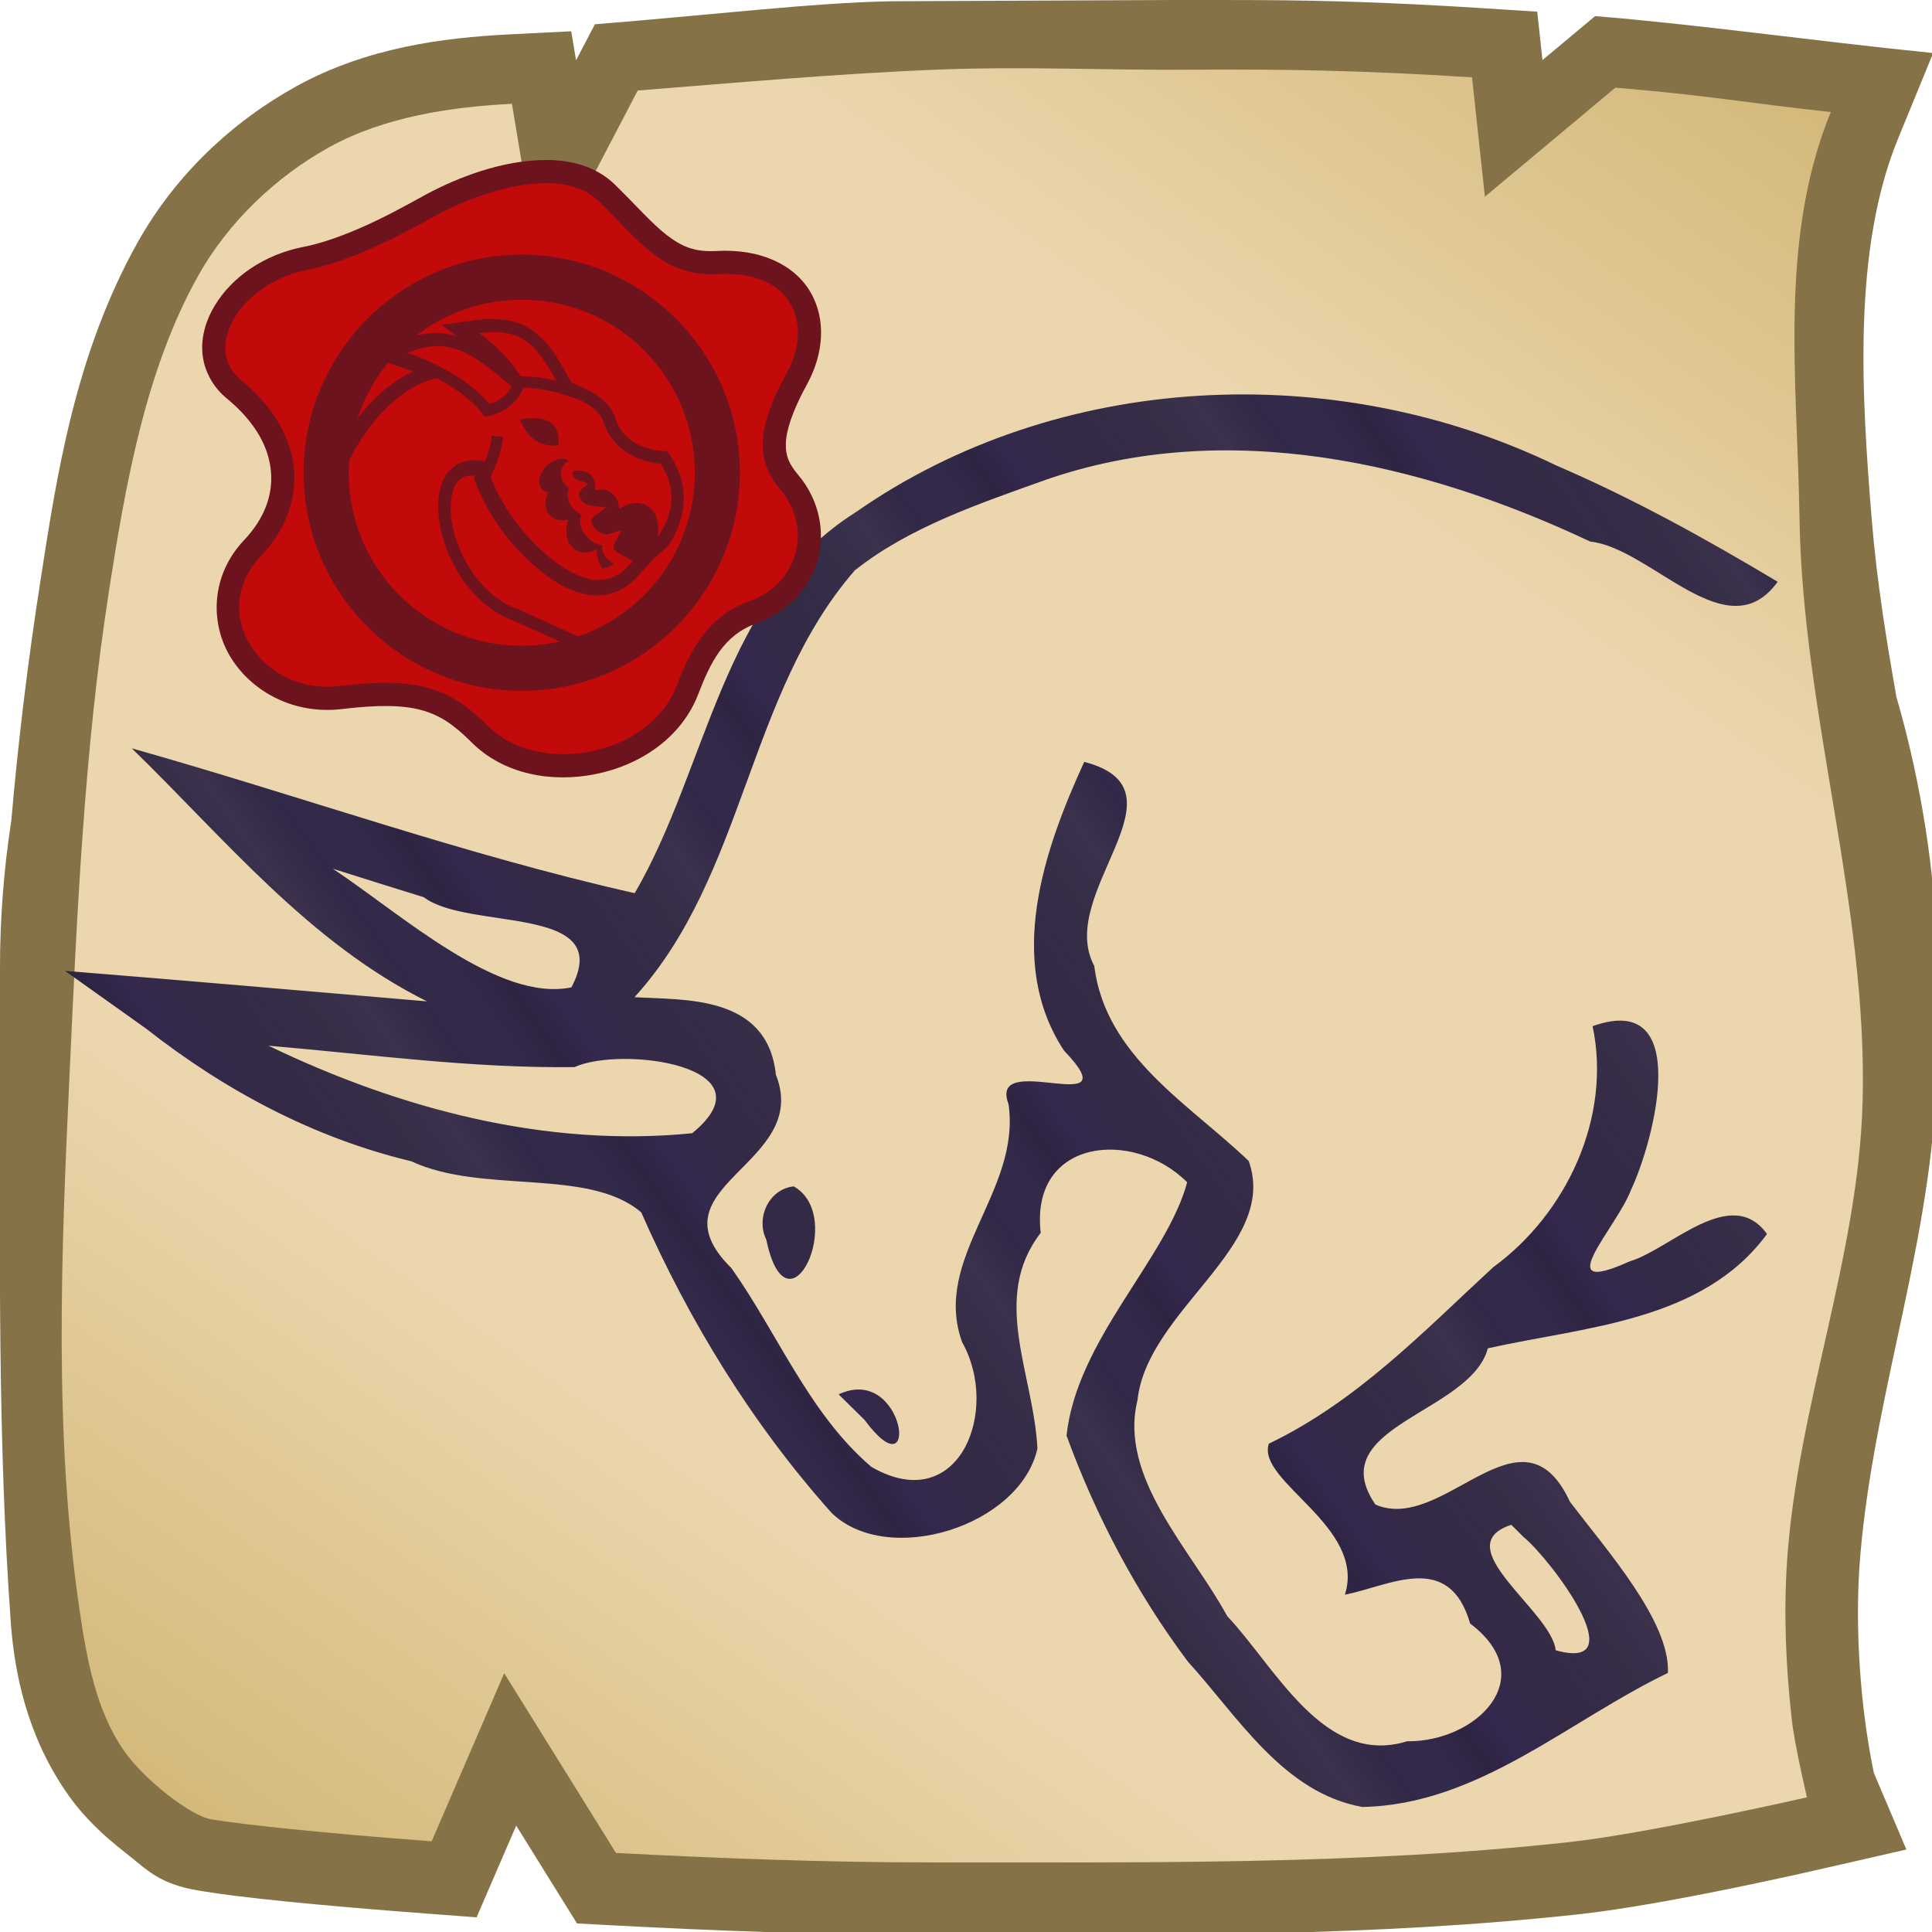 <svg height="500" viewBox="0 0 132.292 132.292" width="500" xmlns="http://www.w3.org/2000/svg" xmlns:xlink="http://www.w3.org/1999/xlink"><linearGradient id="a"><stop offset="0" stop-color="#d3b879"/><stop offset=".25" stop-color="#ebd6ad"/><stop offset=".5" stop-color="#ebd6ad"/><stop offset=".75" stop-color="#ebd6ad"/><stop offset="1" stop-color="#d3b879"/></linearGradient><linearGradient id="b" gradientUnits="userSpaceOnUse" x1="116.132" x2="22.669" xlink:href="#a" y1="0" y2="132.292"/><linearGradient id="c"><stop offset="0" stop-color="#2e2442"/><stop offset=".125" stop-color="#342a4b"/><stop offset=".25" stop-color="#322848"/><stop offset=".375" stop-color="#322947" stop-opacity=".95"/><stop offset=".5" stop-color="#322a46" stop-opacity=".98"/><stop offset=".75" stop-color="#2e2442" stop-opacity=".97"/><stop offset=".906" stop-color="#34284e"/><stop offset="1" stop-color="#2e2442"/></linearGradient><filter id="d" color-interpolation-filters="sRGB" height="1.006" width="1.006" x="-.003" y="-.003"><feGaussianBlur stdDeviation=".352"/></filter><filter id="e" color-interpolation-filters="sRGB" height="1.009" width="1.009" x="-.004" y="-.004"><feGaussianBlur stdDeviation=".123"/></filter><linearGradient id="f" gradientTransform="matrix(-.832 0 0 .832 305.91 25.354)" gradientUnits="userSpaceOnUse" spreadMethod="repeat" x1="193.16" x2="216.037" xlink:href="#c" y1="90.853" y2="107.22"/><filter id="g" color-interpolation-filters="sRGB" height="1.04" width="1.033" x="-.016" y="-.02"><feGaussianBlur stdDeviation=".797"/></filter><path d="m250.471 499.983c51.835.039 104.538.441 157.504-5.348 23.527-2.571 63.666-11.943 63.666-11.943l20.957-4.789-8.406-19.797c-3.626-17.49-4.76-37.133-3.756-52.852 2.741-40.111 16.933-78.897 19.564-119.016.828-12.623.691-24.469.344-42.18-.347-17.711-3.704-41.244-10.317-63.953-2.609-14.831-5.05-29.754-6.35-45.516-2.711-32.883-4.959-70.153 6.762-98.752l9.072-22.131c-31.313-3.172-61.138-7.435-87.342-9.543l-13.605 11.365-1.35-12.51-15.117-.967c-21.868-1.39-38.846-1.919-56.314-2.025-5.823-.036-16.508-.027-22.639-.027l-72.837.327c-19.69.327-47.169 3.598-76.591 5.948l-4.609 8.811-.258.496-1.246-7.498-16.018.805c-16.981.856-36.821 3.38-54.957 13.381-16.734 9.228-31.341 23.054-40.965 40.189-16.466 29.318-21.106 61.291-25.148 87.197-3.249 20.824-5.799 41.628-7.584 62.336-1.944 12.576-2.924 25.282-2.933 38.008l.001 27.979c.014 46.729-.629 93.964 2.793 141.27.941 13.005 4.17 29.035 14.33 43.824 4.451 6.479 9.806 11.404 15.326 15.693 5.506 4.279 8.509 8.111 19.365 9.824 9.832 1.663 30.066 3.742 58.57 5.875l12.771.959 10.229-23.693 15.715 25.273 9.365.502c25.465 1.348 54.433 2.491 81.955 2.473z" fill="#857347" stroke-width="3.78" transform="scale(.265)"/><path d="m43.667 6.199-6.649 12.723-1.963-11.814c-4.152.209-8.735.888-12.484 2.956-3.665 2.021-6.931 5.135-8.988 8.796-3.594 6.399-4.968 14.212-6.101 21.472-1.724 11.049-2.209 22.267-2.729 33.439-.565 12.142-1.075 24.438.693 36.464.487 3.314 1.111 6.835 3.004 9.59 1.45 2.11 4.687 4.544 6.008 4.751 2.083.354 7.611.944 15.101 1.505l4.967-11.508 7.651 12.304c6.689.354 14.283.654 21.43.649 14.614-.01 29.291.201 43.819-1.387 5.496-.601 16.303-3.069 16.303-3.069s-.84-3.54-1.041-5.344c-.4-3.586-.562-7.22-.321-10.821.708-10.588 4.876-20.805 5.172-31.413.374-13.426-4.117-26.631-4.321-40.061-.141-9.278-1.441-19.011 2.143-27.756-5.568-.608-8.703-1.18-14.752-1.67l-8.932 7.465-.881-8.173c-7.611-.484-12.854-.566-19.284-.522-5.85.04-11.266-.236-17.112-.015-6.769.256-14.283.929-20.733 1.44z" fill="url(#b)" stroke-width="4.763"/><g><path d="m120.994 84.498c-4.42 6.01-12.446 6.338-19.114 7.826-1.188 4.458-11.391 5.322-7.702 10.697 4.654 2.044 10.017-7.31 13.321-.192 2.542 3.35 6.875 8.211 6.711 11.724-6.827 3.278-12.989 9.028-20.923 9.178-5.414-.966-8.514-6.182-11.958-9.967-3.515-4.701-6.283-9.946-8.297-15.456.679-6.545 6.875-12.151 8.258-17.354-3.696-3.695-10.775-2.987-10.027 3.463-3.449 4.457-.491 9.628-.225 14.771-1.192 5.326-10.237 8.137-14.092 4.411-5.455-6.114-9.741-13.102-13.038-20.582-3.604-3.086-10.879-1.222-15.751-3.502-6.692-1.599-12.791-4.869-18.169-9.093-1.847-1.314-3.693-2.628-5.54-3.943 8.267.661 16.528 1.384 24.791 2.09-8.104-4.03-13.845-11.138-20.216-17.328 11.498 3.241 22.772 7.292 34.44 9.919 5.035-8.651 5.966-20.311 15.114-26.072 13.881-9.698 32.859-10.533 47.976-3.221 5.254 2.259 10.27 5.033 15.171 7.97-3.446 4.785-8.633-2.306-12.836-2.754-11.48-5.417-24.91-8.518-37.27-4.232-4.515 1.618-9.321 3.219-13.084 6.203-7.369 8.463-7.505 20.889-15.087 29.227 3.367.208 9.106-.195 9.681 5.309 2.464 6.192-8.767 7.593-3.044 13.244 3.194 4.517 5.317 9.967 9.585 13.611 5.982 3.451 8.856-3.846 6.21-8.547-2.078-5.778 4.053-10.302 3.178-16.3-1.445-3.818 8.505 1.239 3.802-3.657-4.014-6.107-1.387-13.736 1.383-19.771 7.432 1.922-1.991 8.985.685 13.966.77 6.203 6.501 9.451 10.577 13.362 2.094 5.84-6.948 10.18-7.615 16.381-1.308 5.299 3.68 10.249 6.145 14.785 3.323 3.52 6.634 10.337 12.324 8.567 4.724.058 9.225-4.351 4.31-8.06-1.446-5.008-5.51-2.576-8.575-1.977 1.478-4.674-6.079-7.749-5.209-10.339 6.06-2.904 10.649-7.74 15.359-12.08 5.048-3.681 8.118-10.28 6.811-16.507 6.877-2.476 4.24 7.777 2.633 11.198-.967 2.592-5.734 7.455-.091 4.903 2.753-.803 6.933-5.297 9.399-1.873zm-98.21-25.016c4.739 3.145 11.335 9.164 16.344 8.125 3.027-5.738-7.057-3.846-10.112-6.172-2.082-.638-4.157-1.298-6.233-1.953zm-4.4 12.123c8.967 4.318 19.009 6.995 29.014 5.992 5.627-4.603-4.838-5.996-8.059-4.529-7.015.094-13.98-.872-20.955-1.464zm35.965 9.632c3.621 2.035-.42 10.626-1.879 3.64-.728-1.475.174-3.461 1.879-3.64zm3.074 14.241c4.566-2.146 5.658 6.997 1.778 1.751-.593-.584-1.185-1.167-1.778-1.751zm46.063 8.932c-4.49 1.462 2.759 5.903 3.038 8.591 5.49 1.543-.329-6.228-2.191-7.747z" fill="url(#f)"/><path d="m120.994 84.498c1.329 6.755-13.708 3.563-19.114 7.826-3.45 2.721-9.733 6.801-7.702 10.697 2.053 3.938 9.464-2.391 13.321-.192 3.912 2.231 8.122 7.448 6.711 11.724-2.387 7.232-13.383 10.247-20.923 9.178-5.138-.728-8.678-5.946-11.958-9.967-3.696-4.531-8.155-9.61-8.297-15.456-.155-6.404 12.528-12.578 8.258-17.354-2.357-2.636-7.953.599-10.027 3.463-2.888 3.988 2.721 10.825-.225 14.771-2.945 3.944-9.471 6.105-14.092 4.411-7.625-2.795-6.393-15.914-13.038-20.582-4.401-3.092-10.683-1.701-15.751-3.502-6.382-2.267-12.365-5.604-18.169-9.093-1.943-1.168-6.32-1.814-5.54-3.943 2.854-7.787 21.589 9.74 24.791 2.09 3.427-8.187-24.428-9.516-20.216-17.328 5.67-10.515 23.356 14.378 34.44 9.919 9.319-3.749 6.583-20.768 15.114-26.072 13.612-8.463 32.295-6.537 47.976-3.221 5.589 1.182 17.117 2.599 15.171 7.97-1.49 4.114-8.517-2.047-12.836-2.754-12.339-2.019-24.936-6.284-37.27-4.232-4.761.792-9.614 2.848-13.084 6.203-7.883 7.62-18.288 18.741-15.087 29.227 1.075 3.52 8.175 1.951 9.681 5.309 1.854 4.133-3.917 8.799-3.044 13.244 1.069 5.445 4.036 13.57 9.585 13.611 3.522.026 4.805-5.318 6.21-8.547 2.209-5.076.53-11.438 3.178-16.3.841-1.544 3.057-2.064 3.802-3.657 2.798-5.985-5.223-19.84 1.383-19.771 4.661.049-.954 9.603.685 13.966 1.997 5.318 9.913 7.72 10.577 13.362.704 5.98-7.491 10.361-7.615 16.381-.11 5.336 2.795 10.63 6.145 14.785 3.14 3.895 7.46 9.738 12.324 8.567 2.962-.713 5.571-5.286 4.31-8.06-1.214-2.67-6.267-.166-8.575-1.977-3.036-2.382-6.047-6.572-5.209-10.339 1.414-6.358 11.428-6.887 15.359-12.08 3.592-4.746.878-16.983 6.811-16.507 3.822.307 2.227 7.385 2.633 11.198.173 1.625-1.345 3.855-.091 4.903 2.451 2.049 6.22-1.56 9.399-1.873 0-0.0 0-0.0 0 0zm-98.21-25.016c-2.271 5.645 13.403 13.451 16.344 8.125 1.909-3.457-6.515-4.541-10.112-6.172-1.983-.899-5.42-3.972-6.233-1.953zm-4.4 12.123c-1.346 9.783 25.556 15.242 29.014 5.992 1.079-2.886-5.107-3.645-8.059-4.529-6.708-2.008-20.001-8.401-20.955-1.464zm35.965 9.632-1.879 3.64zm3.074 14.241 1.778 1.751zm46.063 8.932c-2.567 1.623.144 9.511 3.038 8.591 2.558-.813-.831-5.434-2.191-7.747-.202-.343-.51-1.056-.847-.843z" fill="url(#f)" filter="url(#g)" opacity=".25"/><g stroke-width="3.148" transform="matrix(.318 0 0 .318 111.745 -12.915)"><path d="m-233.658 75.061c-.007-0-.013.002-.019.002-9.801-.033-19.586 4.045-25.453 7.139-2.164 1.141-6.144 3.469-11.113 5.861-4.969 2.392-10.809 4.743-15.711 5.691-8.621 1.667-15.498 6.523-19.209 12.67-1.855 3.073-2.938 6.566-2.654 10.18.284 3.614 2.124 7.229 5.199 9.756 6.306 5.181 9.108 10.644 9.559 15.74.45 5.097-1.375 10.163-5.822 14.863-7.207 7.618-7.35 18.064-2.717 25.406s13.66 12.143 23.828 10.92c8-.962 13.238-.84 17.146.234 3.909 1.074 6.87 3.042 10.754 6.924 6.993 6.988 17.367 8.74 26.744 6.846 9.377-1.894 18.384-7.646 22.072-17.201 2.619-6.784 5.458-12.727 12.521-15.238 6.74-2.395 11.486-7.613 13.189-13.656 1.703-6.043.357-12.891-4.096-18.219h-.002c-2.081-2.489-2.804-4.139-2.744-6.83.059-2.691 1.272-6.802 4.58-12.832 3.518-6.415 4.197-13.87.701-19.834-3.496-5.964-10.904-9.345-20.152-8.828-4.811.269-7.527-.94-10.758-3.416-3.23-2.476-6.652-6.46-11.188-10.883v-.002c-4.075-3.973-9.522-5.272-14.656-5.293zm-.041 9.975c.001 0.0.001-0.0.002 0 3.53.015 6.065.835 7.732 2.461 4.124 4.022 7.603 8.224 12.084 11.658 4.481 3.434 10.286 5.857 17.381 5.461 6.784-.379 9.655 1.634 10.99 3.912 1.335 2.278 1.398 5.912-.84 9.992-3.7 6.745-5.693 12.197-5.809 17.408-.115 5.211 2.019 9.803 5.064 13.447 2.458 2.941 2.974 6.186 2.148 9.117-.826 2.931-3.001 5.567-6.928 6.963h-.002c-11.082 3.94-15.666 13.746-18.484 21.045-2.169 5.619-8.003 9.654-14.742 11.016-6.739 1.361-13.756-.163-17.719-4.123-4.56-4.558-9.317-7.88-15.162-9.486s-12.395-1.554-20.98-.521c-6.417.772-11.636-2.273-14.201-6.338s-2.863-8.588 1.527-13.229c6.054-6.399 9.232-14.442 8.512-22.596s-5.265-16.083-13.16-22.57c-1.196-.982-1.505-1.753-1.59-2.83-.085-1.077.247-2.581 1.25-4.242 2.005-3.322 6.62-6.882 12.564-8.031 6.388-1.235 12.773-3.914 18.145-6.5 5.372-2.586 9.848-5.185 11.438-6.023 4.805-2.534 14.044-6.016 20.779-5.99z" fill="#6c131e" stroke-width="3.148"/><path d="m-233.678 80.048c-8.271-.033-17.788 3.75-23.126 6.565-3.754 1.979-16.913 9.855-28.203 12.039-14.565 2.816-22.986 16.835-14.445 23.854 14.202 11.668 14.693 26.785 4.192 37.885-11.597 12.258.307 29.942 16.892 27.947 16.585-1.995 23.579.144 32.023 8.583 10.956 10.948 34.781 6.55 40.639-8.624 2.719-7.042 6.43-14.915 15.503-18.141 10.667-3.791 13.847-15.709 6.937-23.978-5.127-6.134-5.718-12.484 1.29-25.259 5.756-10.494 1.232-22.179-14.8-21.283-11.907.665-17.046-7.264-25.706-15.709-2.871-2.8-6.863-3.86-11.195-3.877z" fill="#c20a0a" stroke-width="31.4"/><path d="m-239.052 95.443c-25.861 0-46.971 21.1-46.971 46.963 0 25.863 21.108 46.973 46.971 46.973 25.862 0 46.971-21.11 46.971-46.973 0-25.862-21.109-46.963-46.971-46.963z" fill="#6c131e" stroke-width="3.148"/><path d="m-239.052 105.151c-20.609 0-37.257 16.647-37.257 37.257 0 20.609 16.648 37.265 37.257 37.265 20.608 0 37.265-16.655 37.265-37.264 0-20.609-16.656-37.257-37.265-37.257z" fill="#c20a0a" stroke-width="31.4"/><path d="m-920.529 467.439c-5.589 1.055-11.31 2.761-17.285 5.223l-28.514 11.748 29.244 9.789c3.267 1.094 6.497 2.29 9.672 3.572-17.47 7.749-32.362 21.944-43.494 36.01-7.715 9.748-14.675 20.618-20.279 32.24l-.961 1.996-.152 2.211c-.239 3.487-.373 7.027-.373 10.617 0 84.087 68.227 152.342 152.314 152.342 11.539 0 22.789-1.287 33.604-3.715l33.656-7.559-69.568-31.293-.406-.146c-27.952-10.121-47.951-42.215-52.67-69.473-2.359-13.629-.622-25.449 3.113-31.566 3.181-5.209 6.959-7.811 15.545-7.104l-.822 2.236 1.557 4.039c8.9 23.099 23.903 44.201 40.604 60.449 16.7 16.248 34.732 28.041 52.916 30.49l.574.078.58.019c.691.024 1.354.005 2.01-.031 11.157.437 24.263-3.744 34.344-14.893l13.803-15.26 10.809-9.324c13.695-19.039 20.019-46.784 3.107-72.885l-3.023-4.668-5.539-.527c-19.538-1.857-32.27-12.071-36.529-25.645-4.103-13.076-15.354-20.644-27.186-25.918l-8.896-3.967-3.377-6.123c-8.033-14.566-15.583-26.768-26.814-35.123-6.377-4.744-14.098-8.057-22.959-9.553l-11.684-.898c-4.111.053-8.346.445-12.746 1.049l-27.918 3.828 12.482 9.268c-5.471-1.649-11.19-2.718-17.207-2.725z" fill="#6c131e" filter="url(#d)" stroke-width="3.148" transform="matrix(.265 0 0 .265 -16.707 -11.275)"/><path d="m-245.156 112.107c-.919.011-1.927.102-3.008.25 3.629 2.694 6.726 5.956 8.897 9.284.218 0 .436.002.653.006 2.378.051 4.671.383 7.005.948-2.066-3.746-3.941-6.606-6.246-8.321-1.819-1.353-3.957-2.128-6.913-2.166-.127-.002-.257-.002-.388 0zm-12.065 3.022c-.096-0-.192.001-.289.003-1.849.041-3.865.516-6.168 1.465 7.395 2.476 14.083 6.643 17.626 11.002 2.419-.675 3.875-1.937 4.799-3.793-4.575-3.868-8.224-6.763-11.84-7.978-1.338-.45-2.69-.699-4.128-.7zm-.027 6.948c-5.189.89-10.435 5.313-13.959 9.766-1.91 2.413-3.634 5.109-5.011 7.963-.059.859-.091 1.726-.091 2.601 0 20.609 16.648 37.264 37.257 37.264 2.827 0 5.579-.315 8.224-.909l-9.979-4.489c-17.591-6.369-22.746-37.446-6.17-34.338.768-1.864 1.306-3.689 1.45-5.458l2.452.201c-.222 2.711-1.162 5.329-2.373 7.89-.096.268-.194.543-.288.798 4.323 11.22 14.976 21.152 22.311 22.14.12.004.251 0.0.389-.011 2.24.136 4.72-.556 6.872-2.936l1.051-1.162-1.379-.745c-.857-.463-1.881-.934-2.391-1.438-.255-.252-.368-.457-.405-.684-.037-.227-.017-.556.294-1.129l1.405-2.587-2.828.819c-.83.24-2.278-.399-3.057-1.41-.39-.505-.58-1.041-.577-1.427.003-.387.095-.675.625-1.06l2.561-1.859-3.144-.358c-1.313-.15-2.155-.877-2.523-1.619-.369-.742-.304-1.327.181-1.752l1.607-1.406-2.022-.685c-.884-.3-1.355-.994-1.363-1.399-.004-.181.031-.351.242-.589 1.439-.315 2.798-.059 3.697.839.81.809 1.099 1.991.918 3.269 1.125-.297 2.236-.212 3.174.329 1.229.709 1.928 2.065 2.063 3.681 2.002-1.334 4.232-1.675 5.958-.68 2.036 1.174 2.812 3.885 2.212 6.812 3.158-4.391 4.552-9.967.739-15.853-6.151-.585-10.753-4.038-12.28-8.903-.662-2.108-2.801-3.774-5.528-4.989l-.01.028c-3.915-1.425-7.315-2.284-10.873-2.466l.01.021c-.302-.012-.601-.021-.89-.023-1.255 3.011-3.773 5.252-7.56 6.062l-.777.166-.471-.64c-1.871-2.544-5.427-5.324-9.741-7.644zm20.563 8.59c3.676-.01 5.907 1.529 5.54 5.851-4.718.446-6.836-2.196-8.302-5.612.988-.152 1.914-.236 2.762-.239zm6.372 8.735-.001.001c.488.009.94.131 1.318.37-.199.145-.381.3-.547.466-.691.69-1.065 1.596-1.047 2.467.024 1.227.694 2.262 1.669 2.97-.413 1.067-.323 2.298.185 3.32.502 1.009 1.388 1.879 2.541 2.422-.19.443-.312.904-.316 1.36-.008 1.107.445 2.112 1.089 2.947.894 1.16 2.22 2.098 3.689 2.357-.024.287-.027.57.018.843.138.848.594 1.535 1.103 2.038.449.444.947.776 1.422 1.052-.835.631-1.634.929-2.451 1.025-.858-1.045-1.278-2.512-1.239-4.14-1.549.813-3.187.942-4.491.19-1.931-1.114-2.553-3.822-1.736-6.625-1.492.365-2.913.121-3.842-.807-1.168-1.167-1.256-3.11-.408-4.996-.484-.081-.916-.285-1.254-.622-1.159-1.158-.76-3.434.892-5.084 1.032-1.031 2.31-1.574 3.405-1.553z" fill="#c20a0a" filter="url(#e)" stroke-width="19.157"/></g></g></svg>